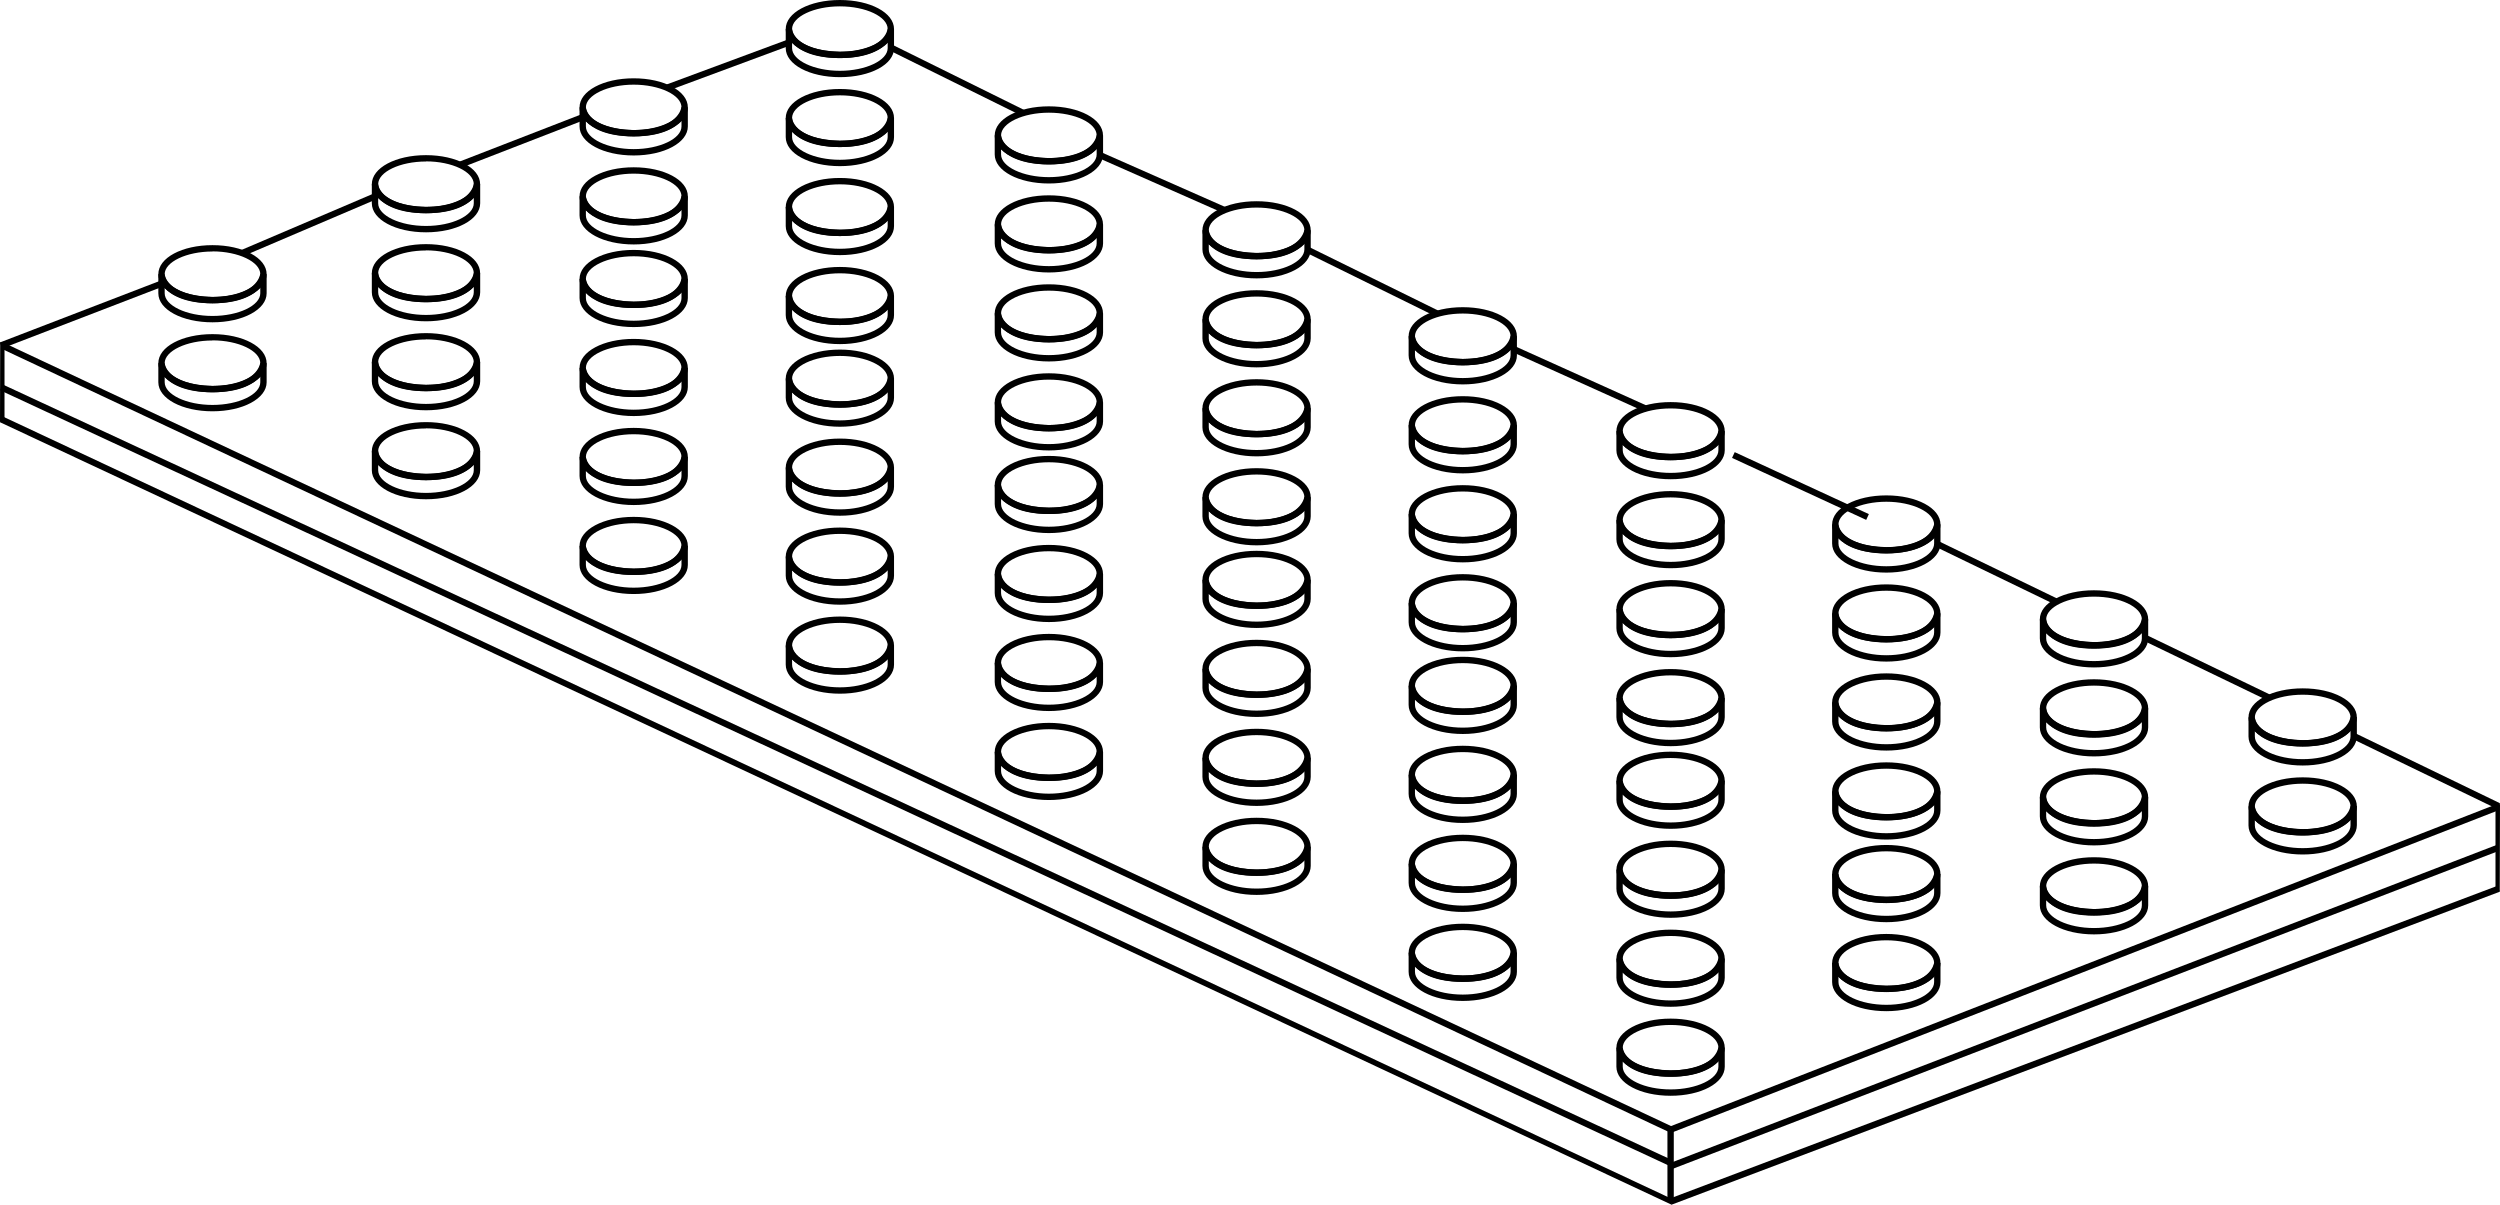 <svg id="Слой_1" data-name="Слой 1" xmlns="http://www.w3.org/2000/svg" viewBox="0 0 393.33 189.55"><path d="M421.88 1230c-4.78 0-8.52-2-8.52-4.57s3.74-4.57 8.52-4.57 8.52 2 8.52 4.57-3.74 4.57-8.52 4.57zm0-8.14c-4.08 0-7.52 1.64-7.52 3.57s3.44 3.57 7.52 3.57 7.52-1.63 7.52-3.57-3.4-3.59-7.52-3.59z" transform="translate(-354.86 -1154.45)"/><path d="M421.88 1233c-4.78 0-8.52-2-8.52-4.57v-3h1s.17 3.39 7.53 3.57c7 0 7.5-3.48 7.52-3.63l1 .06v3c-.01 2.57-3.75 4.57-8.53 4.57zm-7.52-5.4v.83c0 1.94 3.44 3.57 7.52 3.57s7.52-1.63 7.52-3.57v-.93c-1 1.21-3.18 2.5-7.52 2.5s-6.48-1.29-7.52-2.42zm7.52-11.6c-4.78 0-8.52-2-8.52-4.57s3.74-4.57 8.52-4.57 8.52 2 8.52 4.57-3.74 4.57-8.52 4.57zm0-8.14c-4.08 0-7.52 1.64-7.52 3.57s3.44 3.57 7.52 3.57 7.52-1.63 7.52-3.57-3.4-3.59-7.52-3.59z" transform="translate(-354.86 -1154.45)"/><path d="M421.88 1219c-4.78 0-8.52-2-8.52-4.57v-3h1s.17 3.39 7.53 3.57c7 0 7.5-3.48 7.52-3.63l1 .06v3c-.01 2.57-3.75 4.57-8.53 4.57zm-7.52-5.4v.83c0 1.94 3.44 3.57 7.52 3.57s7.52-1.63 7.52-3.57v-.93c-1 1.21-3.18 2.5-7.52 2.5s-6.48-1.29-7.52-2.42zm7.52-11.6c-4.78 0-8.52-2-8.52-4.57s3.74-4.57 8.52-4.57 8.52 2 8.52 4.57-3.74 4.57-8.52 4.57zm0-8.14c-4.08 0-7.52 1.64-7.52 3.57s3.44 3.57 7.52 3.57 7.52-1.63 7.52-3.57-3.4-3.59-7.52-3.59z" transform="translate(-354.86 -1154.45)"/><path d="M421.88 1205c-4.78 0-8.52-2-8.52-4.57v-3h1s.17 3.39 7.53 3.57c7 0 7.5-3.48 7.52-3.63l1 .06v3c-.01 2.57-3.75 4.57-8.53 4.57zm-7.52-5.4v.83c0 1.94 3.44 3.57 7.52 3.57s7.52-1.63 7.52-3.57v-.93c-1 1.21-3.18 2.5-7.52 2.5s-6.48-1.29-7.52-2.42zm7.52-11.6c-4.78 0-8.52-2-8.52-4.57s3.74-4.57 8.52-4.57 8.52 2 8.52 4.57-3.74 4.57-8.52 4.57zm0-8.14c-4.08 0-7.52 1.64-7.52 3.57s3.44 3.57 7.52 3.57 7.52-1.63 7.52-3.57-3.4-3.59-7.52-3.59z" transform="translate(-354.86 -1154.45)"/><path d="M421.88 1191c-4.78 0-8.52-2-8.52-4.57v-3h1s.17 3.39 7.53 3.57c7 0 7.5-3.48 7.52-3.63l1 .06v3c-.01 2.57-3.75 4.57-8.53 4.57zm-7.52-5.4v.83c0 1.94 3.44 3.57 7.52 3.57s7.52-1.63 7.52-3.57v-.93c-1 1.21-3.18 2.5-7.52 2.5s-6.48-1.29-7.52-2.42zm-26.07 30.57c-4.78 0-8.52-2-8.52-4.58s3.74-4.57 8.52-4.57 8.52 2 8.52 4.57-3.74 4.58-8.52 4.58zm0-8.15c-4.08 0-7.52 1.64-7.52 3.57s3.44 3.58 7.52 3.58 7.52-1.64 7.52-3.58-3.44-3.59-7.52-3.59z" transform="translate(-354.86 -1154.45)"/><path d="M388.29 1219.16c-4.78 0-8.52-2-8.52-4.57v-3h1s.17 3.39 7.53 3.58c7 0 7.49-3.49 7.51-3.64l1 .06v3c0 2.56-3.74 4.57-8.52 4.57zm-7.52-5.4v.83c0 1.94 3.44 3.57 7.52 3.57s7.52-1.63 7.52-3.57v-.93c-1.05 1.21-3.18 2.51-7.52 2.51s-6.48-1.28-7.52-2.41zm7.52-11.59c-4.78 0-8.52-2-8.52-4.58s3.74-4.57 8.52-4.57 8.52 2 8.52 4.57-3.74 4.58-8.52 4.58zm0-8.15c-4.08 0-7.52 1.64-7.52 3.57s3.44 3.58 7.52 3.58 7.52-1.64 7.52-3.58-3.44-3.59-7.52-3.59z" transform="translate(-354.86 -1154.45)"/><path d="M388.29 1205.16c-4.78 0-8.52-2-8.52-4.57v-3h1s.17 3.39 7.53 3.58c7 0 7.49-3.49 7.51-3.64l1 .06v3c0 2.56-3.74 4.57-8.52 4.57zm-7.52-5.4v.83c0 1.94 3.44 3.57 7.52 3.57s7.52-1.63 7.52-3.57v-.93c-1.05 1.21-3.18 2.51-7.52 2.51s-6.48-1.28-7.52-2.41zm73.79 45.15c-4.78 0-8.52-2-8.52-4.57s3.74-4.57 8.52-4.57 8.52 2 8.52 4.57-3.74 4.57-8.52 4.57zm0-8.14c-4.08 0-7.52 1.64-7.52 3.57s3.44 3.57 7.52 3.57 7.52-1.63 7.52-3.57-3.45-3.57-7.52-3.57z" transform="translate(-354.86 -1154.45)"/><path d="M454.56 1247.91c-4.78 0-8.52-2-8.52-4.57v-3h1s.17 3.39 7.53 3.57c7 0 7.49-3.48 7.51-3.63l1 .06v3c0 2.56-3.74 4.57-8.52 4.57zm-7.52-5.4v.83c0 1.93 3.44 3.57 7.52 3.57s7.52-1.64 7.52-3.57v-.93c-1.05 1.21-3.18 2.5-7.52 2.5s-6.48-1.27-7.56-2.4zm7.52-11.6c-4.78 0-8.52-2-8.52-4.57s3.74-4.57 8.52-4.57 8.52 2 8.52 4.57-3.74 4.57-8.52 4.57zm0-8.14c-4.08 0-7.52 1.64-7.52 3.57s3.44 3.57 7.52 3.57 7.52-1.63 7.52-3.57-3.45-3.57-7.52-3.57z" transform="translate(-354.86 -1154.45)"/><path d="M454.56 1233.91c-4.78 0-8.52-2-8.52-4.57v-3h1s.17 3.39 7.53 3.57c7 0 7.49-3.48 7.51-3.63l1 .06v3c0 2.56-3.74 4.57-8.52 4.57zm-7.52-5.4v.83c0 1.93 3.44 3.57 7.52 3.57s7.52-1.64 7.52-3.57v-.93c-1.05 1.21-3.18 2.5-7.52 2.5s-6.48-1.27-7.56-2.4zm7.52-11.6c-4.78 0-8.52-2-8.52-4.57s3.74-4.57 8.52-4.57 8.52 2 8.52 4.57-3.74 4.57-8.52 4.57zm0-8.14c-4.08 0-7.52 1.64-7.52 3.57s3.44 3.57 7.52 3.57 7.52-1.63 7.52-3.57-3.45-3.57-7.52-3.57z" transform="translate(-354.86 -1154.45)"/><path d="M454.56 1219.91c-4.78 0-8.52-2-8.52-4.57v-3h1s.17 3.39 7.53 3.57c7 0 7.49-3.48 7.51-3.63l1 .06v3c0 2.56-3.74 4.57-8.52 4.57zm-7.52-5.4v.83c0 1.93 3.44 3.57 7.52 3.57s7.52-1.64 7.52-3.57v-.93c-1.05 1.21-3.18 2.5-7.52 2.5s-6.48-1.27-7.56-2.4zm7.52-11.6c-4.78 0-8.52-2-8.52-4.57s3.74-4.57 8.52-4.57 8.52 2 8.52 4.57-3.74 4.57-8.52 4.57zm0-8.14c-4.08 0-7.52 1.64-7.52 3.57s3.44 3.57 7.52 3.57 7.52-1.63 7.52-3.57-3.45-3.57-7.52-3.57z" transform="translate(-354.86 -1154.45)"/><path d="M454.56 1205.91c-4.78 0-8.52-2-8.52-4.57v-3h1s.17 3.39 7.53 3.57c7 0 7.49-3.48 7.51-3.63l1 .06v3c0 2.56-3.74 4.57-8.52 4.57zm-7.52-5.4v.83c0 1.93 3.44 3.57 7.52 3.57s7.52-1.64 7.52-3.57v-.93c-1.05 1.21-3.18 2.5-7.52 2.5s-6.48-1.27-7.56-2.4zm7.52-10.6c-4.78 0-8.52-2-8.52-4.57s3.74-4.57 8.52-4.57 8.52 2 8.52 4.57-3.74 4.57-8.52 4.57zm0-8.14c-4.08 0-7.52 1.64-7.52 3.57s3.44 3.57 7.52 3.57 7.52-1.63 7.52-3.57-3.45-3.57-7.52-3.57z" transform="translate(-354.86 -1154.45)"/><path d="M454.56 1192.91c-4.78 0-8.52-2-8.52-4.57v-3h1s.17 3.39 7.53 3.57c7 0 7.49-3.48 7.51-3.63l1 .06v3c0 2.56-3.74 4.57-8.52 4.57zm-7.52-5.4v.83c0 1.93 3.44 3.57 7.52 3.57s7.52-1.64 7.52-3.57v-.93c-1.05 1.21-3.18 2.5-7.52 2.5s-6.48-1.27-7.56-2.4zm7.52-11.6c-4.78 0-8.52-2-8.52-4.57s3.74-4.57 8.52-4.57 8.52 2 8.52 4.57-3.74 4.57-8.52 4.57zm0-8.14c-4.08 0-7.52 1.64-7.52 3.57s3.44 3.57 7.52 3.57 7.52-1.63 7.52-3.57-3.45-3.57-7.52-3.57z" transform="translate(-354.86 -1154.45)"/><path d="M454.56 1178.91c-4.78 0-8.52-2-8.52-4.57v-3h1s.17 3.39 7.53 3.57c7 0 7.49-3.48 7.51-3.63l1 .06v3c0 2.56-3.74 4.57-8.52 4.57zm-7.52-5.4v.83c0 1.93 3.44 3.57 7.52 3.57s7.52-1.64 7.52-3.57v-.93c-1.05 1.21-3.18 2.5-7.52 2.5s-6.48-1.27-7.56-2.4zm39.96 87.08c-4.78 0-8.52-2-8.52-4.57s3.74-4.57 8.52-4.57 8.52 2 8.52 4.57-3.72 4.57-8.52 4.57zm0-8.14c-4.08 0-7.52 1.63-7.52 3.57s3.44 3.57 7.52 3.57 7.52-1.63 7.52-3.57-3.42-3.57-7.52-3.57z" transform="translate(-354.86 -1154.45)"/><path d="M487 1263.59c-4.78 0-8.52-2-8.52-4.57v-3h1s.17 3.38 7.53 3.57c7 0 7.5-3.48 7.51-3.63l1 .06v3c.02 2.56-3.72 4.57-8.52 4.57zm-7.52-5.41v.84c0 1.93 3.44 3.57 7.52 3.57s7.52-1.64 7.52-3.57v-.93c-1.05 1.2-3.18 2.5-7.52 2.5s-6.46-1.28-7.5-2.41zm7.52-11.59c-4.78 0-8.52-2-8.52-4.57s3.74-4.57 8.52-4.57 8.52 2 8.52 4.57-3.72 4.57-8.52 4.57zm0-8.14c-4.08 0-7.52 1.63-7.52 3.57s3.44 3.57 7.52 3.57 7.52-1.63 7.52-3.57-3.42-3.57-7.52-3.57z" transform="translate(-354.86 -1154.45)"/><path d="M487 1249.59c-4.78 0-8.52-2-8.52-4.57v-3h1s.17 3.38 7.53 3.57c7 0 7.5-3.48 7.51-3.63l1 .06v3c.02 2.56-3.72 4.57-8.52 4.57zm-7.52-5.41v.84c0 1.93 3.44 3.57 7.52 3.57s7.52-1.64 7.52-3.57v-.93c-1.05 1.2-3.18 2.5-7.52 2.5s-6.46-1.28-7.5-2.41zm7.52-11.59c-4.78 0-8.52-2-8.52-4.57s3.74-4.57 8.52-4.57 8.52 2 8.52 4.57-3.72 4.57-8.52 4.57zm0-8.14c-4.08 0-7.52 1.63-7.52 3.57s3.44 3.57 7.52 3.57 7.52-1.63 7.52-3.57-3.42-3.57-7.52-3.57z" transform="translate(-354.86 -1154.45)"/><path d="M487 1235.59c-4.78 0-8.52-2-8.52-4.57v-3h1s.17 3.38 7.53 3.57c7 0 7.5-3.48 7.51-3.63l1 .06v3c.02 2.56-3.72 4.57-8.52 4.57zm-7.52-5.41v.84c0 1.93 3.44 3.57 7.52 3.57s7.52-1.64 7.52-3.57v-.93c-1.05 1.2-3.18 2.5-7.52 2.5s-6.46-1.28-7.5-2.41zm7.52-11.59c-4.78 0-8.52-2-8.52-4.57s3.74-4.57 8.52-4.57 8.52 2 8.52 4.57-3.72 4.57-8.52 4.57zm0-8.14c-4.08 0-7.52 1.63-7.52 3.57s3.44 3.57 7.52 3.57 7.52-1.63 7.52-3.57-3.42-3.57-7.52-3.57z" transform="translate(-354.86 -1154.45)"/><path d="M487 1221.59c-4.78 0-8.52-2-8.52-4.57v-3h1s.17 3.38 7.53 3.57c7 0 7.5-3.48 7.51-3.63l1 .06v3c.02 2.56-3.72 4.57-8.52 4.57zm-7.52-5.41v.84c0 1.93 3.44 3.57 7.52 3.57s7.52-1.64 7.52-3.57v-.93c-1.05 1.2-3.18 2.5-7.52 2.5s-6.46-1.28-7.5-2.41zm7.52-10.59c-4.78 0-8.52-2-8.52-4.57s3.74-4.57 8.52-4.57 8.52 2 8.52 4.57-3.72 4.57-8.52 4.57zm0-8.14c-4.08 0-7.52 1.63-7.52 3.57s3.44 3.57 7.52 3.57 7.52-1.63 7.52-3.57-3.42-3.57-7.52-3.57z" transform="translate(-354.86 -1154.45)"/><path d="M487 1208.59c-4.78 0-8.52-2-8.52-4.57v-3h1s.17 3.38 7.53 3.57c7 0 7.5-3.48 7.51-3.63l1 .06v3c.02 2.56-3.72 4.57-8.52 4.57zm-7.52-5.41v.84c0 1.93 3.44 3.57 7.52 3.57s7.52-1.64 7.52-3.57v-.93c-1.05 1.2-3.18 2.5-7.52 2.5s-6.46-1.28-7.5-2.41zm7.52-11.59c-4.78 0-8.52-2-8.52-4.57s3.74-4.57 8.52-4.57 8.52 2 8.52 4.57-3.72 4.57-8.52 4.57zm0-8.14c-4.08 0-7.52 1.63-7.52 3.57s3.44 3.57 7.52 3.57 7.52-1.63 7.52-3.57-3.42-3.57-7.52-3.57z" transform="translate(-354.86 -1154.45)"/><path d="M487 1194.59c-4.78 0-8.52-2-8.52-4.57v-3h1s.17 3.38 7.53 3.57c7 0 7.5-3.48 7.51-3.63l1 .06v3c.02 2.56-3.72 4.57-8.52 4.57zm-7.52-5.41v.84c0 1.93 3.44 3.57 7.52 3.57s7.52-1.64 7.52-3.57v-.93c-1.05 1.2-3.18 2.5-7.52 2.5s-6.46-1.28-7.5-2.41zm7.52-11.59c-4.78 0-8.52-2-8.52-4.57s3.74-4.57 8.52-4.57 8.52 2 8.52 4.57-3.72 4.57-8.52 4.57zm0-8.14c-4.08 0-7.52 1.63-7.52 3.57s3.44 3.57 7.52 3.57 7.52-1.63 7.52-3.57-3.42-3.57-7.52-3.57z" transform="translate(-354.86 -1154.45)"/><path d="M487 1180.59c-4.78 0-8.52-2-8.52-4.57v-3h1s.17 3.38 7.53 3.57c7 0 7.5-3.48 7.51-3.63l1 .06v3c.02 2.56-3.72 4.57-8.52 4.57zm-7.52-5.41v.84c0 1.93 3.44 3.57 7.52 3.57s7.52-1.64 7.52-3.57v-.93c-1.05 1.2-3.18 2.5-7.52 2.5s-6.46-1.28-7.5-2.41zm7.52-11.59c-4.78 0-8.52-2-8.52-4.57s3.74-4.57 8.52-4.57 8.52 2 8.52 4.57-3.72 4.57-8.52 4.57zm0-8.14c-4.08 0-7.52 1.63-7.52 3.57s3.44 3.57 7.52 3.57 7.52-1.63 7.52-3.57-3.42-3.57-7.52-3.57z" transform="translate(-354.86 -1154.45)"/><path d="M487 1166.59c-4.78 0-8.52-2-8.52-4.57v-3h1s.17 3.38 7.53 3.57c7 0 7.5-3.48 7.51-3.63l1 .06v3c.02 2.56-3.72 4.57-8.52 4.57zm-7.52-5.41v.84c0 1.93 3.44 3.57 7.52 3.57s7.52-1.64 7.52-3.57v-.93c-1.05 1.2-3.18 2.5-7.52 2.5s-6.46-1.28-7.5-2.41zm40.4 116.14c-4.78 0-8.52-2-8.52-4.57s3.74-4.57 8.52-4.57 8.52 2 8.52 4.57-3.74 4.57-8.52 4.57zm0-8.14c-4.08 0-7.52 1.63-7.52 3.57s3.44 3.57 7.52 3.57 7.52-1.63 7.52-3.57-3.4-3.57-7.52-3.57z" transform="translate(-354.86 -1154.45)"/><path d="M519.88 1280.32c-4.78 0-8.52-2-8.52-4.57v-3h1s.17 3.39 7.53 3.57c7 0 7.5-3.48 7.52-3.63l1 .06v3c-.01 2.56-3.75 4.57-8.53 4.57zm-7.52-5.4v.83c0 1.93 3.44 3.57 7.52 3.57s7.52-1.64 7.52-3.57v-.93c-1 1.21-3.18 2.5-7.52 2.5s-6.48-1.32-7.52-2.4zm7.52-11.6c-4.78 0-8.52-2-8.52-4.57s3.74-4.57 8.52-4.57 8.52 2 8.52 4.57-3.74 4.57-8.52 4.57zm0-8.14c-4.08 0-7.52 1.63-7.52 3.57s3.44 3.57 7.52 3.57 7.52-1.63 7.52-3.57-3.4-3.57-7.52-3.57z" transform="translate(-354.86 -1154.45)"/><path d="M519.88 1266.32c-4.78 0-8.52-2-8.52-4.57v-3h1s.17 3.39 7.53 3.57c7 0 7.5-3.48 7.52-3.63l1 .06v3c-.01 2.56-3.75 4.57-8.53 4.57zm-7.52-5.4v.83c0 1.93 3.44 3.57 7.52 3.57s7.52-1.64 7.52-3.57v-.93c-1 1.21-3.18 2.5-7.52 2.5s-6.48-1.32-7.52-2.4zm7.52-11.6c-4.78 0-8.52-2-8.52-4.57s3.74-4.57 8.52-4.57 8.52 2 8.52 4.57-3.74 4.57-8.52 4.57zm0-8.14c-4.08 0-7.52 1.63-7.52 3.57s3.44 3.57 7.52 3.57 7.52-1.63 7.52-3.57-3.4-3.57-7.52-3.57z" transform="translate(-354.86 -1154.45)"/><path d="M519.88 1252.32c-4.78 0-8.52-2-8.52-4.57v-3h1s.17 3.39 7.53 3.57c7 0 7.5-3.48 7.52-3.63l1 .06v3c-.01 2.56-3.75 4.57-8.53 4.57zm-7.52-5.4v.83c0 1.93 3.44 3.57 7.52 3.57s7.52-1.64 7.52-3.57v-.93c-1 1.21-3.18 2.5-7.52 2.5s-6.48-1.32-7.52-2.4zm7.52-11.6c-4.78 0-8.52-2-8.52-4.57s3.74-4.57 8.52-4.57 8.52 2 8.52 4.57-3.74 4.57-8.52 4.57zm0-8.14c-4.08 0-7.52 1.63-7.52 3.57s3.44 3.57 7.52 3.57 7.52-1.63 7.52-3.57-3.4-3.57-7.52-3.57z" transform="translate(-354.86 -1154.45)"/><path d="M519.88 1238.32c-4.78 0-8.52-2-8.52-4.57v-3h1s.17 3.39 7.53 3.57c7 0 7.5-3.48 7.52-3.63l1 .06v3c-.01 2.56-3.75 4.57-8.53 4.57zm-7.52-5.4v.83c0 1.93 3.44 3.57 7.52 3.57s7.52-1.64 7.52-3.57v-.93c-1 1.21-3.18 2.5-7.52 2.5s-6.48-1.32-7.52-2.4zm7.52-10.6c-4.78 0-8.52-2-8.52-4.57s3.74-4.57 8.52-4.57 8.52 2 8.52 4.57-3.74 4.57-8.52 4.57zm0-8.14c-4.08 0-7.52 1.63-7.52 3.57s3.44 3.57 7.52 3.57 7.52-1.63 7.52-3.57-3.4-3.57-7.52-3.57z" transform="translate(-354.86 -1154.45)"/><path d="M519.88 1225.32c-4.78 0-8.52-2-8.52-4.57v-3h1s.17 3.39 7.53 3.57c7 0 7.5-3.48 7.52-3.63l1 .06v3c-.01 2.56-3.75 4.57-8.53 4.57zm-7.52-5.4v.83c0 1.93 3.44 3.57 7.52 3.57s7.52-1.64 7.52-3.57v-.93c-1 1.21-3.18 2.5-7.52 2.5s-6.48-1.32-7.52-2.4zm7.52-11.6c-4.78 0-8.52-2-8.52-4.57s3.74-4.57 8.52-4.57 8.52 2 8.52 4.57-3.74 4.57-8.52 4.57zm0-8.14c-4.08 0-7.52 1.63-7.52 3.57s3.44 3.57 7.52 3.57 7.52-1.63 7.52-3.57-3.4-3.57-7.52-3.57z" transform="translate(-354.86 -1154.45)"/><path d="M519.88 1211.32c-4.78 0-8.52-2-8.52-4.57v-3h1s.17 3.39 7.53 3.57c7 0 7.5-3.48 7.52-3.63l1 .06v3c-.01 2.56-3.75 4.57-8.53 4.57zm-7.52-5.4v.83c0 1.93 3.44 3.57 7.52 3.57s7.52-1.64 7.52-3.57v-.93c-1 1.21-3.18 2.5-7.52 2.5s-6.48-1.32-7.52-2.4zm7.52-11.6c-4.78 0-8.52-2-8.52-4.57s3.74-4.57 8.52-4.57 8.52 2 8.52 4.57-3.74 4.57-8.52 4.57zm0-8.14c-4.08 0-7.52 1.63-7.52 3.57s3.44 3.57 7.52 3.57 7.52-1.63 7.52-3.57-3.4-3.57-7.52-3.57z" transform="translate(-354.86 -1154.45)"/><path d="M519.88 1197.32c-4.78 0-8.52-2-8.52-4.57v-3h1s.17 3.39 7.53 3.57c7 0 7.5-3.48 7.52-3.63l1 .06v3c-.01 2.56-3.75 4.57-8.53 4.57zm-7.52-5.4v.83c0 1.93 3.44 3.57 7.52 3.57s7.52-1.64 7.52-3.57v-.93c-1 1.21-3.18 2.5-7.52 2.5s-6.48-1.32-7.52-2.4zm7.52-11.6c-4.78 0-8.52-2-8.52-4.57s3.74-4.57 8.52-4.57 8.52 2 8.52 4.57-3.74 4.57-8.52 4.57zm0-8.14c-4.08 0-7.52 1.63-7.52 3.57s3.44 3.57 7.52 3.57 7.52-1.63 7.52-3.57-3.4-3.57-7.52-3.57z" transform="translate(-354.86 -1154.45)"/><path d="M519.88 1183.32c-4.78 0-8.52-2-8.52-4.57v-3h1s.17 3.39 7.53 3.57c7 0 7.5-3.48 7.52-3.63l1 .06v3c-.01 2.56-3.75 4.57-8.53 4.57zm-7.52-5.4v.83c0 1.93 3.44 3.57 7.52 3.57s7.52-1.64 7.52-3.57v-.93c-1 1.21-3.18 2.5-7.52 2.5s-6.48-1.32-7.52-2.4zm40.2 114.33c-4.78 0-8.52-2-8.52-4.57s3.74-4.57 8.52-4.57 8.52 2 8.52 4.57-3.74 4.57-8.52 4.57zm0-8.14c-4.08 0-7.52 1.63-7.52 3.57s3.44 3.57 7.52 3.57 7.52-1.63 7.52-3.57-3.45-3.57-7.52-3.57z" transform="translate(-354.86 -1154.45)"/><path d="M552.56 1295.25c-4.78 0-8.52-2-8.52-4.57v-3h1s.17 3.38 7.53 3.57c7 0 7.51-3.59 7.51-3.63l1 .06v3c0 2.56-3.74 4.57-8.52 4.57zm-7.52-5.4v.83c0 1.93 3.44 3.57 7.52 3.57s7.52-1.64 7.52-3.57v-.93c-1.05 1.2-3.18 2.5-7.52 2.5s-6.48-1.25-7.56-2.4zm7.52-11.6c-4.78 0-8.52-2-8.52-4.57s3.74-4.57 8.52-4.57 8.52 2 8.52 4.57-3.74 4.57-8.52 4.57zm0-8.14c-4.08 0-7.52 1.63-7.52 3.57s3.44 3.57 7.52 3.57 7.52-1.63 7.52-3.57-3.45-3.57-7.52-3.57z" transform="translate(-354.86 -1154.45)"/><path d="M552.56 1281.25c-4.78 0-8.52-2-8.52-4.57v-3h1s.17 3.38 7.53 3.57c7 0 7.51-3.59 7.51-3.63l1 .06v3c0 2.56-3.74 4.57-8.52 4.57zm-7.52-5.4v.83c0 1.93 3.44 3.57 7.52 3.57s7.52-1.64 7.52-3.57v-.93c-1.05 1.2-3.18 2.5-7.52 2.5s-6.48-1.25-7.56-2.4zm7.52-11.6c-4.78 0-8.52-2-8.52-4.57s3.74-4.57 8.52-4.57 8.52 2 8.52 4.57-3.74 4.57-8.52 4.57zm0-8.14c-4.08 0-7.52 1.63-7.52 3.57s3.44 3.57 7.52 3.57 7.52-1.63 7.52-3.57-3.45-3.57-7.52-3.57z" transform="translate(-354.86 -1154.45)"/><path d="M552.56 1267.25c-4.78 0-8.52-2-8.52-4.57v-3h1s.17 3.38 7.53 3.57c7 0 7.51-3.59 7.51-3.63l1 .06v3c0 2.56-3.74 4.57-8.52 4.57zm-7.52-5.4v.83c0 1.93 3.44 3.57 7.52 3.57s7.52-1.64 7.52-3.57v-.93c-1.05 1.2-3.18 2.5-7.52 2.5s-6.48-1.25-7.56-2.4zm7.52-11.6c-4.78 0-8.52-2-8.52-4.57s3.74-4.57 8.52-4.57 8.52 2 8.52 4.57-3.74 4.57-8.52 4.57zm0-8.14c-4.08 0-7.52 1.63-7.52 3.57s3.44 3.57 7.52 3.57 7.52-1.63 7.52-3.57-3.45-3.57-7.52-3.57z" transform="translate(-354.86 -1154.45)"/><path d="M552.56 1253.25c-4.78 0-8.52-2-8.52-4.57v-3h1s.17 3.38 7.53 3.57c7 0 7.51-3.59 7.51-3.63l1 .06v3c0 2.56-3.74 4.57-8.52 4.57zm-7.52-5.4v.83c0 1.93 3.44 3.57 7.52 3.57s7.52-1.64 7.52-3.57v-.93c-1.05 1.2-3.18 2.5-7.52 2.5s-6.48-1.25-7.56-2.4zm7.52-10.6c-4.78 0-8.52-2-8.52-4.57s3.74-4.57 8.52-4.57 8.52 2 8.52 4.57-3.74 4.57-8.52 4.57zm0-8.14c-4.08 0-7.52 1.63-7.52 3.57s3.44 3.57 7.52 3.57 7.52-1.63 7.52-3.57-3.45-3.57-7.52-3.57z" transform="translate(-354.86 -1154.45)"/><path d="M552.56 1240.25c-4.78 0-8.52-2-8.52-4.57v-3h1s.17 3.38 7.53 3.57c7 0 7.51-3.59 7.51-3.63l1 .06v3c0 2.56-3.74 4.57-8.52 4.57zm-7.52-5.4v.83c0 1.93 3.44 3.57 7.52 3.57s7.52-1.64 7.52-3.57v-.93c-1.05 1.2-3.18 2.5-7.52 2.5s-6.48-1.25-7.56-2.4zm7.52-11.6c-4.78 0-8.52-2-8.52-4.57s3.74-4.57 8.52-4.57 8.52 2 8.52 4.57-3.74 4.57-8.52 4.57zm0-8.14c-4.08 0-7.52 1.63-7.52 3.57s3.44 3.57 7.52 3.57 7.52-1.63 7.52-3.57-3.45-3.57-7.52-3.57z" transform="translate(-354.86 -1154.45)"/><path d="M552.56 1226.25c-4.78 0-8.52-2-8.52-4.57v-3h1s.17 3.38 7.53 3.57c7 0 7.51-3.59 7.51-3.63l1 .06v3c0 2.56-3.74 4.57-8.52 4.57zm-7.52-5.4v.83c0 1.93 3.44 3.57 7.52 3.57s7.52-1.64 7.52-3.57v-.93c-1.05 1.2-3.18 2.5-7.52 2.5s-6.48-1.25-7.56-2.4zm7.52-11.6c-4.78 0-8.52-2-8.52-4.57s3.74-4.57 8.52-4.57 8.52 2 8.52 4.57-3.74 4.57-8.52 4.57zm0-8.14c-4.08 0-7.52 1.63-7.52 3.57s3.44 3.57 7.52 3.57 7.52-1.63 7.52-3.57-3.45-3.57-7.52-3.57z" transform="translate(-354.86 -1154.45)"/><path d="M552.56 1212.25c-4.78 0-8.52-2-8.52-4.57v-3h1s.17 3.38 7.53 3.57c7 0 7.51-3.59 7.51-3.63l1 .06v3c0 2.56-3.74 4.57-8.52 4.57zm-7.52-5.4v.83c0 1.93 3.44 3.57 7.52 3.57s7.52-1.64 7.52-3.57v-.93c-1.05 1.2-3.18 2.5-7.52 2.5s-6.48-1.25-7.56-2.4zm7.52-11.6c-4.78 0-8.52-2-8.52-4.57s3.74-4.57 8.52-4.57 8.52 2 8.52 4.57-3.74 4.57-8.52 4.57zm0-8.14c-4.08 0-7.52 1.63-7.52 3.57s3.44 3.57 7.52 3.57 7.52-1.63 7.52-3.57-3.45-3.57-7.52-3.57z" transform="translate(-354.86 -1154.45)"/><path d="M552.56 1198.25c-4.78 0-8.52-2-8.52-4.57v-3h1s.17 3.38 7.53 3.57c7 0 7.51-3.59 7.51-3.63l1 .06v3c0 2.56-3.74 4.57-8.52 4.57zm-7.52-5.4v.83c0 1.93 3.44 3.57 7.52 3.57s7.52-1.64 7.52-3.57v-.93c-1.05 1.2-3.18 2.5-7.52 2.5s-6.48-1.25-7.56-2.4zM585 1308.93c-4.78 0-8.52-2-8.52-4.57s3.74-4.58 8.52-4.58 8.52 2 8.52 4.58-3.72 4.57-8.52 4.57zm0-8.15c-4.08 0-7.52 1.64-7.52 3.58s3.44 3.57 7.52 3.57 7.52-1.64 7.52-3.57-3.43-3.58-7.52-3.58z" transform="translate(-354.86 -1154.45)"/><path d="M585 1311.93c-4.78 0-8.52-2-8.52-4.58v-3h1s.17 3.38 7.53 3.57c7 0 7.49-3.48 7.51-3.63l1 .06v3c.02 2.57-3.72 4.58-8.52 4.58zm-7.52-5.41v.83c0 1.94 3.44 3.58 7.52 3.58s7.52-1.64 7.52-3.58v-.92c-1 1.2-3.18 2.5-7.52 2.5s-6.46-1.28-7.5-2.41zm7.52-11.59c-4.78 0-8.52-2-8.52-4.57s3.74-4.58 8.52-4.58 8.52 2 8.52 4.58-3.72 4.57-8.52 4.57zm0-8.15c-4.08 0-7.52 1.64-7.52 3.58s3.44 3.57 7.52 3.57 7.52-1.64 7.52-3.57-3.43-3.58-7.52-3.58z" transform="translate(-354.86 -1154.45)"/><path d="M585 1297.93c-4.78 0-8.52-2-8.52-4.58v-3h1s.17 3.38 7.53 3.57c7 0 7.49-3.48 7.51-3.63l1 .06v3c.02 2.57-3.72 4.58-8.52 4.58zm-7.52-5.41v.83c0 1.94 3.44 3.58 7.52 3.58s7.52-1.64 7.52-3.58v-.92c-1 1.2-3.18 2.5-7.52 2.5s-6.46-1.28-7.5-2.41zm7.52-11.59c-4.78 0-8.52-2-8.52-4.57s3.74-4.58 8.52-4.58 8.52 2 8.52 4.58-3.72 4.57-8.52 4.57zm0-8.15c-4.08 0-7.52 1.64-7.52 3.58s3.44 3.57 7.52 3.57 7.52-1.64 7.52-3.57-3.43-3.58-7.52-3.58z" transform="translate(-354.86 -1154.45)"/><path d="M585 1283.93c-4.78 0-8.52-2-8.52-4.58v-3h1s.17 3.38 7.53 3.57c7 0 7.49-3.48 7.51-3.63l1 .06v3c.02 2.57-3.72 4.58-8.52 4.58zm-7.52-5.41v.83c0 1.94 3.44 3.58 7.52 3.58s7.52-1.64 7.52-3.58v-.92c-1 1.2-3.18 2.5-7.52 2.5s-6.46-1.28-7.5-2.41zm7.52-11.59c-4.78 0-8.52-2-8.52-4.57s3.74-4.58 8.52-4.58 8.52 2 8.52 4.58-3.72 4.57-8.52 4.57zm0-8.15c-4.08 0-7.52 1.64-7.52 3.58s3.44 3.57 7.52 3.57 7.52-1.64 7.52-3.57-3.43-3.58-7.52-3.58z" transform="translate(-354.86 -1154.45)"/><path d="M585 1269.93c-4.78 0-8.52-2-8.52-4.58v-3h1s.17 3.38 7.53 3.57c7 0 7.49-3.48 7.51-3.63l1 .06v3c.02 2.57-3.72 4.58-8.52 4.58zm-7.52-5.41v.83c0 1.94 3.44 3.58 7.52 3.58s7.52-1.64 7.52-3.58v-.92c-1 1.2-3.18 2.5-7.52 2.5s-6.46-1.28-7.5-2.41zm7.52-10.59c-4.78 0-8.52-2-8.52-4.57s3.74-4.58 8.52-4.58 8.52 2 8.52 4.58-3.72 4.57-8.52 4.57zm0-8.15c-4.08 0-7.52 1.64-7.52 3.58s3.44 3.57 7.52 3.57 7.52-1.64 7.52-3.57-3.43-3.58-7.52-3.58z" transform="translate(-354.86 -1154.45)"/><path d="M585 1256.93c-4.78 0-8.52-2-8.52-4.58v-3h1s.17 3.38 7.53 3.57c7 0 7.49-3.48 7.51-3.63l1 .06v3c.02 2.57-3.72 4.58-8.52 4.58zm-7.52-5.41v.83c0 1.94 3.44 3.58 7.52 3.58s7.52-1.64 7.52-3.58v-.92c-1 1.2-3.18 2.5-7.52 2.5s-6.46-1.28-7.5-2.41zm7.52-11.59c-4.78 0-8.52-2-8.52-4.57s3.74-4.58 8.52-4.58 8.52 2 8.52 4.58-3.72 4.57-8.52 4.57zm0-8.15c-4.08 0-7.52 1.64-7.52 3.58s3.44 3.57 7.52 3.57 7.52-1.64 7.52-3.57-3.43-3.58-7.52-3.58z" transform="translate(-354.86 -1154.45)"/><path d="M585 1242.93c-4.78 0-8.52-2-8.52-4.58v-3h1s.17 3.38 7.53 3.57c7 0 7.49-3.48 7.51-3.63l1 .06v3c.02 2.57-3.72 4.58-8.52 4.58zm-7.52-5.41v.83c0 1.94 3.44 3.58 7.52 3.58s7.52-1.64 7.52-3.58v-.92c-1 1.2-3.18 2.5-7.52 2.5s-6.46-1.28-7.5-2.41zm7.52-11.59c-4.78 0-8.52-2-8.52-4.57s3.74-4.58 8.52-4.58 8.52 2 8.52 4.58-3.72 4.57-8.52 4.57zm0-8.15c-4.08 0-7.52 1.64-7.52 3.58s3.44 3.57 7.52 3.57 7.52-1.64 7.52-3.57-3.43-3.58-7.52-3.58z" transform="translate(-354.86 -1154.45)"/><path d="M585 1228.93c-4.78 0-8.52-2-8.52-4.58v-3h1s.17 3.38 7.53 3.57c7 0 7.49-3.48 7.51-3.63l1 .06v3c.02 2.57-3.72 4.58-8.52 4.58zm-7.52-5.41v.83c0 1.94 3.44 3.58 7.52 3.58s7.52-1.64 7.52-3.58v-.92c-1 1.2-3.18 2.5-7.52 2.5s-6.46-1.28-7.5-2.41zm7.52-11.59c-4.78 0-8.52-2-8.52-4.57s3.74-4.58 8.52-4.58 8.52 2 8.52 4.58-3.72 4.57-8.52 4.57zm0-8.15c-4.08 0-7.52 1.64-7.52 3.58s3.44 3.57 7.52 3.57 7.52-1.64 7.52-3.57-3.43-3.58-7.52-3.58z" transform="translate(-354.86 -1154.45)"/><path d="M585 1214.93c-4.78 0-8.52-2-8.52-4.58v-3h1s.17 3.38 7.53 3.57c7 0 7.49-3.48 7.51-3.63l1 .06v3c.02 2.57-3.72 4.58-8.52 4.58zm-7.52-5.41v.83c0 1.94 3.44 3.58 7.52 3.58s7.52-1.64 7.52-3.58v-.92c-1 1.2-3.18 2.5-7.52 2.5s-6.46-1.28-7.5-2.41zm40.22 114.34c-4.78 0-8.53-2-8.53-4.57s3.75-4.58 8.53-4.58 8.52 2 8.52 4.58-3.74 4.57-8.52 4.57zm0-8.15c-4.08 0-7.53 1.64-7.53 3.58s3.45 3.57 7.53 3.57 7.52-1.64 7.52-3.57-3.45-3.58-7.52-3.58z" transform="translate(-354.86 -1154.45)"/><path d="M617.7 1326.85c-4.78 0-8.53-2-8.53-4.57v-3h1s.17 3.38 7.54 3.57c7 0 7.49-3.49 7.51-3.63l1 .06v3c0 2.57-3.74 4.57-8.52 4.57zm-7.53-5.4v.83c0 1.94 3.45 3.57 7.53 3.57s7.52-1.63 7.52-3.57v-.93c-1.05 1.21-3.18 2.51-7.52 2.51s-6.48-1.28-7.53-2.41zm7.53-11.59c-4.78 0-8.53-2-8.53-4.57s3.75-4.58 8.53-4.58 8.52 2 8.52 4.58-3.74 4.57-8.52 4.57zm0-8.15c-4.08 0-7.53 1.64-7.53 3.58s3.45 3.57 7.53 3.57 7.52-1.64 7.52-3.57-3.45-3.58-7.52-3.58z" transform="translate(-354.86 -1154.45)"/><path d="M617.7 1312.85c-4.78 0-8.53-2-8.53-4.57v-3h1s.17 3.38 7.54 3.57c7 0 7.49-3.49 7.51-3.63l1 .06v3c0 2.57-3.74 4.57-8.52 4.57zm-7.53-5.4v.83c0 1.94 3.45 3.57 7.53 3.57s7.52-1.63 7.52-3.57v-.93c-1.05 1.21-3.18 2.51-7.52 2.51s-6.48-1.28-7.53-2.41zm7.53-11.59c-4.78 0-8.53-2-8.53-4.57s3.75-4.58 8.53-4.58 8.52 2 8.52 4.58-3.74 4.57-8.52 4.57zm0-8.15c-4.08 0-7.53 1.64-7.53 3.58s3.45 3.57 7.53 3.57 7.52-1.64 7.52-3.57-3.45-3.58-7.52-3.58z" transform="translate(-354.86 -1154.45)"/><path d="M617.7 1298.85c-4.78 0-8.53-2-8.53-4.57v-3h1s.17 3.38 7.54 3.57c7 0 7.49-3.49 7.51-3.63l1 .06v3c0 2.57-3.74 4.57-8.52 4.57zm-7.53-5.4v.83c0 1.94 3.45 3.57 7.53 3.57s7.52-1.63 7.52-3.57v-.93c-1.05 1.21-3.18 2.51-7.52 2.51s-6.48-1.28-7.53-2.41zm7.53-11.59c-4.78 0-8.53-2-8.53-4.57s3.75-4.58 8.53-4.58 8.52 2 8.52 4.58-3.74 4.57-8.52 4.57zm0-8.15c-4.08 0-7.53 1.64-7.53 3.58s3.45 3.57 7.53 3.57 7.52-1.64 7.52-3.57-3.45-3.58-7.52-3.58z" transform="translate(-354.86 -1154.45)"/><path d="M617.7 1284.85c-4.78 0-8.53-2-8.53-4.57v-3h1s.17 3.38 7.54 3.57c7 0 7.49-3.49 7.51-3.63l1 .06v3c0 2.57-3.74 4.57-8.52 4.57zm-7.53-5.4v.83c0 1.94 3.45 3.57 7.53 3.57s7.52-1.63 7.52-3.57v-.93c-1.05 1.21-3.18 2.51-7.52 2.51s-6.48-1.28-7.53-2.41zm7.53-10.59c-4.78 0-8.53-2-8.53-4.57s3.75-4.58 8.53-4.58 8.52 2 8.52 4.58-3.74 4.57-8.52 4.57zm0-8.15c-4.08 0-7.53 1.64-7.53 3.58s3.45 3.57 7.53 3.57 7.52-1.64 7.52-3.57-3.45-3.58-7.52-3.58z" transform="translate(-354.86 -1154.45)"/><path d="M617.7 1271.85c-4.78 0-8.53-2-8.53-4.57v-3h1s.17 3.38 7.54 3.57c7 0 7.49-3.49 7.51-3.63l1 .06v3c0 2.57-3.74 4.57-8.52 4.57zm-7.53-5.4v.83c0 1.94 3.45 3.57 7.53 3.57s7.52-1.63 7.52-3.57v-.93c-1.05 1.21-3.18 2.51-7.52 2.51s-6.48-1.28-7.53-2.41zm7.53-11.59c-4.78 0-8.53-2-8.53-4.57s3.75-4.58 8.53-4.58 8.52 2 8.52 4.58-3.74 4.57-8.52 4.57zm0-8.15c-4.08 0-7.53 1.64-7.53 3.58s3.45 3.57 7.53 3.57 7.52-1.64 7.52-3.57-3.45-3.58-7.52-3.58z" transform="translate(-354.86 -1154.45)"/><path d="M617.7 1257.85c-4.78 0-8.53-2-8.53-4.57v-3h1s.17 3.38 7.54 3.57c7 0 7.49-3.49 7.51-3.63l1 .06v3c0 2.57-3.74 4.57-8.52 4.57zm-7.53-5.4v.83c0 1.94 3.45 3.57 7.53 3.57s7.52-1.63 7.52-3.57v-.93c-1.05 1.21-3.18 2.51-7.52 2.51s-6.48-1.28-7.53-2.41zm7.53-11.59c-4.78 0-8.53-2-8.53-4.57s3.75-4.58 8.53-4.58 8.52 2 8.52 4.58-3.74 4.57-8.52 4.57zm0-8.15c-4.08 0-7.53 1.64-7.53 3.58s3.45 3.57 7.53 3.57 7.52-1.64 7.52-3.57-3.45-3.58-7.52-3.58z" transform="translate(-354.86 -1154.45)"/><path d="M617.7 1243.85c-4.78 0-8.53-2-8.53-4.57v-3h1s.17 3.38 7.54 3.57c7 0 7.49-3.49 7.51-3.63l1 .06v3c0 2.57-3.74 4.57-8.52 4.57zm-7.53-5.4v.83c0 1.94 3.45 3.57 7.53 3.57s7.52-1.63 7.52-3.57v-.93c-1.05 1.21-3.18 2.51-7.52 2.51s-6.48-1.28-7.53-2.41zm7.53-11.59c-4.78 0-8.53-2-8.53-4.57s3.75-4.58 8.53-4.58 8.52 2 8.52 4.58-3.74 4.57-8.52 4.57zm0-8.15c-4.08 0-7.53 1.64-7.53 3.58s3.45 3.57 7.53 3.57 7.52-1.64 7.52-3.57-3.45-3.58-7.52-3.58z" transform="translate(-354.86 -1154.45)"/><path d="M617.7 1229.85c-4.78 0-8.53-2-8.53-4.57v-3h1s.17 3.38 7.54 3.57c7 0 7.49-3.49 7.51-3.63l1 .06v3c0 2.57-3.74 4.57-8.52 4.57zm-7.53-5.4v.83c0 1.94 3.45 3.57 7.53 3.57s7.52-1.63 7.52-3.57v-.93c-1.05 1.21-3.18 2.51-7.52 2.51s-6.48-1.28-7.53-2.41zm41.47 86.09c-4.78 0-8.53-2-8.53-4.57s3.75-4.58 8.53-4.58 8.52 2 8.52 4.58-3.74 4.57-8.52 4.57zm0-8.15c-4.08 0-7.53 1.64-7.53 3.58s3.45 3.57 7.53 3.57 7.52-1.64 7.52-3.57-3.45-3.58-7.52-3.58z" transform="translate(-354.86 -1154.45)"/><path d="M651.64 1313.54c-4.78 0-8.53-2-8.53-4.58v-3h1s.17 3.38 7.54 3.57c7 0 7.49-3.49 7.51-3.63l1 .06v3c0 2.57-3.74 4.58-8.52 4.58zm-7.53-5.41v.83c0 1.94 3.45 3.58 7.53 3.58s7.52-1.64 7.52-3.58v-.96c-1 1.2-3.18 2.5-7.52 2.5s-6.48-1.24-7.53-2.37zm7.53-11.59c-4.78 0-8.53-2-8.53-4.57s3.75-4.58 8.53-4.58 8.52 2 8.52 4.58-3.74 4.57-8.52 4.57zm0-8.15c-4.08 0-7.53 1.64-7.53 3.58s3.45 3.57 7.53 3.57 7.52-1.64 7.52-3.57-3.45-3.58-7.52-3.58z" transform="translate(-354.86 -1154.45)"/><path d="M651.64 1299.54c-4.78 0-8.53-2-8.53-4.58v-3h1s.17 3.38 7.54 3.57c7 0 7.49-3.49 7.51-3.63l1 .06v3c0 2.57-3.74 4.58-8.52 4.58zm-7.53-5.41v.83c0 1.94 3.45 3.58 7.53 3.58s7.52-1.64 7.52-3.58v-.96c-1 1.2-3.18 2.5-7.52 2.5s-6.48-1.24-7.53-2.37zm7.53-10.59c-4.78 0-8.53-2-8.53-4.57s3.75-4.58 8.53-4.58 8.52 2 8.52 4.58-3.74 4.57-8.52 4.57zm0-8.15c-4.08 0-7.53 1.64-7.53 3.58s3.45 3.57 7.53 3.57 7.52-1.64 7.52-3.57-3.45-3.58-7.52-3.58z" transform="translate(-354.86 -1154.45)"/><path d="M651.64 1286.54c-4.78 0-8.53-2-8.53-4.58v-3h1s.17 3.38 7.54 3.57c7 0 7.49-3.49 7.51-3.63l1 .06v3c0 2.57-3.74 4.58-8.52 4.58zm-7.53-5.41v.83c0 1.94 3.45 3.58 7.53 3.58s7.52-1.64 7.52-3.58v-.96c-1 1.2-3.18 2.5-7.52 2.5s-6.48-1.24-7.53-2.37zm7.53-11.59c-4.78 0-8.53-2-8.53-4.57s3.75-4.58 8.53-4.58 8.52 2 8.52 4.58-3.74 4.57-8.52 4.57zm0-8.15c-4.08 0-7.53 1.64-7.53 3.58s3.45 3.57 7.53 3.57 7.52-1.64 7.52-3.57-3.45-3.58-7.52-3.58z" transform="translate(-354.86 -1154.45)"/><path d="M651.64 1272.54c-4.78 0-8.53-2-8.53-4.58v-3h1s.17 3.38 7.54 3.57c7 0 7.49-3.49 7.51-3.63l1 .06v3c0 2.57-3.74 4.58-8.52 4.58zm-7.53-5.41v.83c0 1.94 3.45 3.58 7.53 3.58s7.52-1.64 7.52-3.58v-.96c-1 1.2-3.18 2.5-7.52 2.5s-6.48-1.24-7.53-2.37zm7.53-11.59c-4.78 0-8.53-2-8.53-4.57s3.75-4.58 8.53-4.58 8.52 2 8.52 4.58-3.74 4.57-8.52 4.57zm0-8.15c-4.08 0-7.53 1.64-7.53 3.58s3.45 3.57 7.53 3.57 7.52-1.64 7.52-3.57-3.45-3.58-7.52-3.58z" transform="translate(-354.86 -1154.45)"/><path d="M651.64 1258.54c-4.78 0-8.53-2-8.53-4.58v-3h1s.17 3.38 7.54 3.57c7 0 7.49-3.49 7.51-3.63l1 .06v3c0 2.57-3.74 4.58-8.52 4.58zm-7.53-5.41v.83c0 1.94 3.45 3.58 7.53 3.58s7.52-1.64 7.52-3.58v-.96c-1 1.2-3.18 2.5-7.52 2.5s-6.48-1.24-7.53-2.37zm7.53-11.59c-4.78 0-8.53-2-8.53-4.57s3.75-4.58 8.53-4.58 8.52 2 8.52 4.58-3.74 4.57-8.52 4.57zm0-8.15c-4.08 0-7.53 1.64-7.53 3.58s3.45 3.57 7.53 3.57 7.52-1.64 7.52-3.57-3.45-3.58-7.52-3.58z" transform="translate(-354.86 -1154.45)"/><path d="M651.64 1244.54c-4.78 0-8.53-2-8.53-4.58v-3h1s.17 3.38 7.54 3.57c7 0 7.49-3.49 7.51-3.63l1 .06v3c0 2.57-3.74 4.58-8.52 4.58zm-7.53-5.41v.83c0 1.94 3.45 3.58 7.53 3.58s7.52-1.64 7.52-3.58v-.96c-1 1.2-3.18 2.5-7.52 2.5s-6.48-1.24-7.53-2.37zm73.04 46.77c-4.78 0-8.53-2-8.53-4.58s3.75-4.57 8.53-4.57 8.52 2 8.52 4.57-3.75 4.58-8.52 4.58zm0-8.15c-4.08 0-7.53 1.64-7.53 3.57s3.45 3.58 7.53 3.58 7.52-1.64 7.52-3.58-3.45-3.57-7.52-3.57z" transform="translate(-354.86 -1154.45)"/><path d="M717.15 1288.89c-4.78 0-8.53-2-8.53-4.57v-3h1s.17 3.39 7.54 3.58c7 0 7.49-3.49 7.51-3.63h1v3c0 2.61-3.75 4.62-8.52 4.62zm-7.53-5.4v.83c0 1.94 3.45 3.57 7.53 3.57s7.52-1.63 7.52-3.57v-.93c-1 1.21-3.18 2.51-7.52 2.51s-6.48-1.28-7.53-2.41zm7.53-11.59c-4.78 0-8.53-2-8.53-4.58s3.75-4.57 8.53-4.57 8.52 2 8.52 4.57-3.75 4.58-8.52 4.58zm0-8.15c-4.08 0-7.53 1.64-7.53 3.57s3.45 3.58 7.53 3.58 7.52-1.64 7.52-3.58-3.45-3.57-7.52-3.57z" transform="translate(-354.86 -1154.45)"/><path d="M717.15 1274.89c-4.78 0-8.53-2-8.53-4.57v-3h1s.17 3.39 7.54 3.58c7 0 7.49-3.49 7.51-3.63h1v3c0 2.61-3.75 4.62-8.52 4.62zm-7.53-5.4v.83c0 1.94 3.45 3.57 7.53 3.57s7.52-1.63 7.52-3.57v-.93c-1 1.21-3.18 2.51-7.52 2.51s-6.48-1.28-7.53-2.41zm-25.31 28.98c-4.77 0-8.52-2-8.52-4.58s3.75-4.57 8.52-4.57 8.53 2 8.53 4.57-3.75 4.58-8.53 4.58zm0-8.15c-4.07 0-7.52 1.64-7.52 3.57s3.45 3.58 7.52 3.58 7.53-1.64 7.53-3.58-3.45-3.57-7.53-3.57z" transform="translate(-354.86 -1154.45)"/><path d="M684.31 1301.46c-4.77 0-8.52-2-8.52-4.57v-3h1s.17 3.39 7.54 3.58c7 0 7.49-3.49 7.51-3.64l1 .06v3c0 2.57-3.75 4.57-8.53 4.57zm-7.52-5.4v.83c0 1.94 3.45 3.57 7.52 3.57s7.53-1.63 7.53-3.57v-.89c-1.05 1.21-3.19 2.51-7.53 2.51s-6.48-1.32-7.52-2.45zm7.52-11.59c-4.77 0-8.52-2-8.52-4.58s3.75-4.57 8.52-4.57 8.53 2 8.53 4.57-3.75 4.58-8.53 4.58zm0-8.15c-4.07 0-7.52 1.64-7.52 3.57s3.45 3.58 7.52 3.58 7.53-1.64 7.53-3.58-3.45-3.57-7.53-3.57z" transform="translate(-354.86 -1154.45)"/><path d="M684.31 1287.46c-4.77 0-8.52-2-8.52-4.57v-3h1s.17 3.39 7.54 3.58c7 0 7.49-3.49 7.51-3.64l1 .06v3c0 2.57-3.75 4.57-8.53 4.57zm-7.52-5.4v.83c0 1.94 3.45 3.57 7.52 3.57s7.53-1.63 7.53-3.57v-.89c-1.05 1.21-3.19 2.51-7.53 2.51s-6.48-1.32-7.52-2.45zm7.52-11.59c-4.77 0-8.52-2-8.52-4.58s3.75-4.57 8.52-4.57 8.53 2 8.53 4.57-3.75 4.58-8.53 4.58zm0-8.15c-4.07 0-7.52 1.64-7.52 3.57s3.45 3.58 7.52 3.58 7.53-1.64 7.53-3.58-3.45-3.57-7.53-3.57z" transform="translate(-354.86 -1154.45)"/><path d="M684.31 1273.46c-4.77 0-8.52-2-8.52-4.57v-3h1s.17 3.39 7.54 3.58c7 0 7.49-3.49 7.51-3.64l1 .06v3c0 2.57-3.75 4.57-8.53 4.57zm-7.52-5.4v.83c0 1.94 3.45 3.57 7.52 3.57s7.53-1.63 7.53-3.57v-.89c-1.05 1.21-3.19 2.51-7.53 2.51s-6.48-1.32-7.52-2.45zm7.52-11.59c-4.77 0-8.52-2-8.52-4.58s3.75-4.57 8.52-4.57 8.53 2 8.53 4.57-3.75 4.58-8.53 4.58zm0-8.15c-4.07 0-7.52 1.64-7.52 3.57s3.45 3.58 7.52 3.58 7.53-1.64 7.53-3.58-3.45-3.57-7.53-3.57z" transform="translate(-354.86 -1154.45)"/><path d="M684.31 1259.46c-4.77 0-8.52-2-8.52-4.57v-3h1s.17 3.39 7.54 3.58c7 0 7.49-3.49 7.51-3.64l1 .06v3c0 2.57-3.75 4.57-8.53 4.57zm-7.52-5.4v.83c0 1.94 3.45 3.57 7.52 3.57s7.53-1.63 7.53-3.57v-.89c-1.05 1.21-3.19 2.51-7.53 2.51s-6.48-1.32-7.52-2.45z" transform="translate(-354.86 -1154.45)"/><path d="M262.63 178.13L.18 54.84l.24-.99 262.63 123.38-.42.9z"/><path transform="rotate(-21.3 -2564.019 1673.18)" d="M612.92 1306.24h139.82v1H612.92z"/><path transform="rotate(-64.18 -361.457 981.534)" d="M736.07 1263.17h1v25.34h-1z"/><path transform="rotate(-64.26 -394.528 964.838)" d="M701.58 1248.77h1v21.63h-1z"/><path transform="rotate(-64.17 -428.99 950.35)" d="M668.58 1234.05h1V1255h-1z"/><path transform="rotate(-65.2 -441.18 928.644)" d="M635.78 1217.21h1v23.25h-1z"/><path transform="rotate(-65.73 -467.343 911.447)" d="M602.96 1202.57h1v22.87h-1z"/><path transform="rotate(-63.79 -534.04 906.657)" d="M570.36 1187.28h1v22.91h-1z"/><path transform="rotate(-66.18 -525.368 878.217)" d="M537.28 1172.31h1v21.59h-1z"/><path transform="rotate(-63.68 -601.617 875.592)" d="M504.89 1155.59h1v23.1h-1z"/><path transform="rotate(-20.35 -2924.275 1575.895)" d="M459.18 1164.22h20.45v1h-20.45z"/><path transform="rotate(-21.2 -2824.952 1547.4)" d="M426.52 1176.14h20.71v1h-20.71z"/><path transform="rotate(-23.11 -2597.29 1480.43)" d="M392.01 1189.31h22.76v1h-22.76z"/><path transform="rotate(-21.05 -2916.515 1581.85)" d="M354.17 1203.4h27v1h-27z"/><path d="M262.34 177.68h1v11.4h-1zM.71 65.97l-.71.46.03-12.59.68.47v11.66zm392.58 74.31l-.67-.47v-12.9l.71-.45-.04 13.82z"/><path transform="rotate(-20.7 -2655.169 1713.171)" d="M613.19 1318.39h139.28v1H613.19z"/><path transform="rotate(-21.05 -2601.297 1690.78)" d="M613.06 1312.32h139.55v1H613.06z"/><path d="M263.02 189.55L0 66.43l.42-.91 262.63 123.11-.03.92z"/><path transform="rotate(-65.08 -595.795 977.305)" d="M485.88 1131.71h1v289.6h-1z"/></svg>